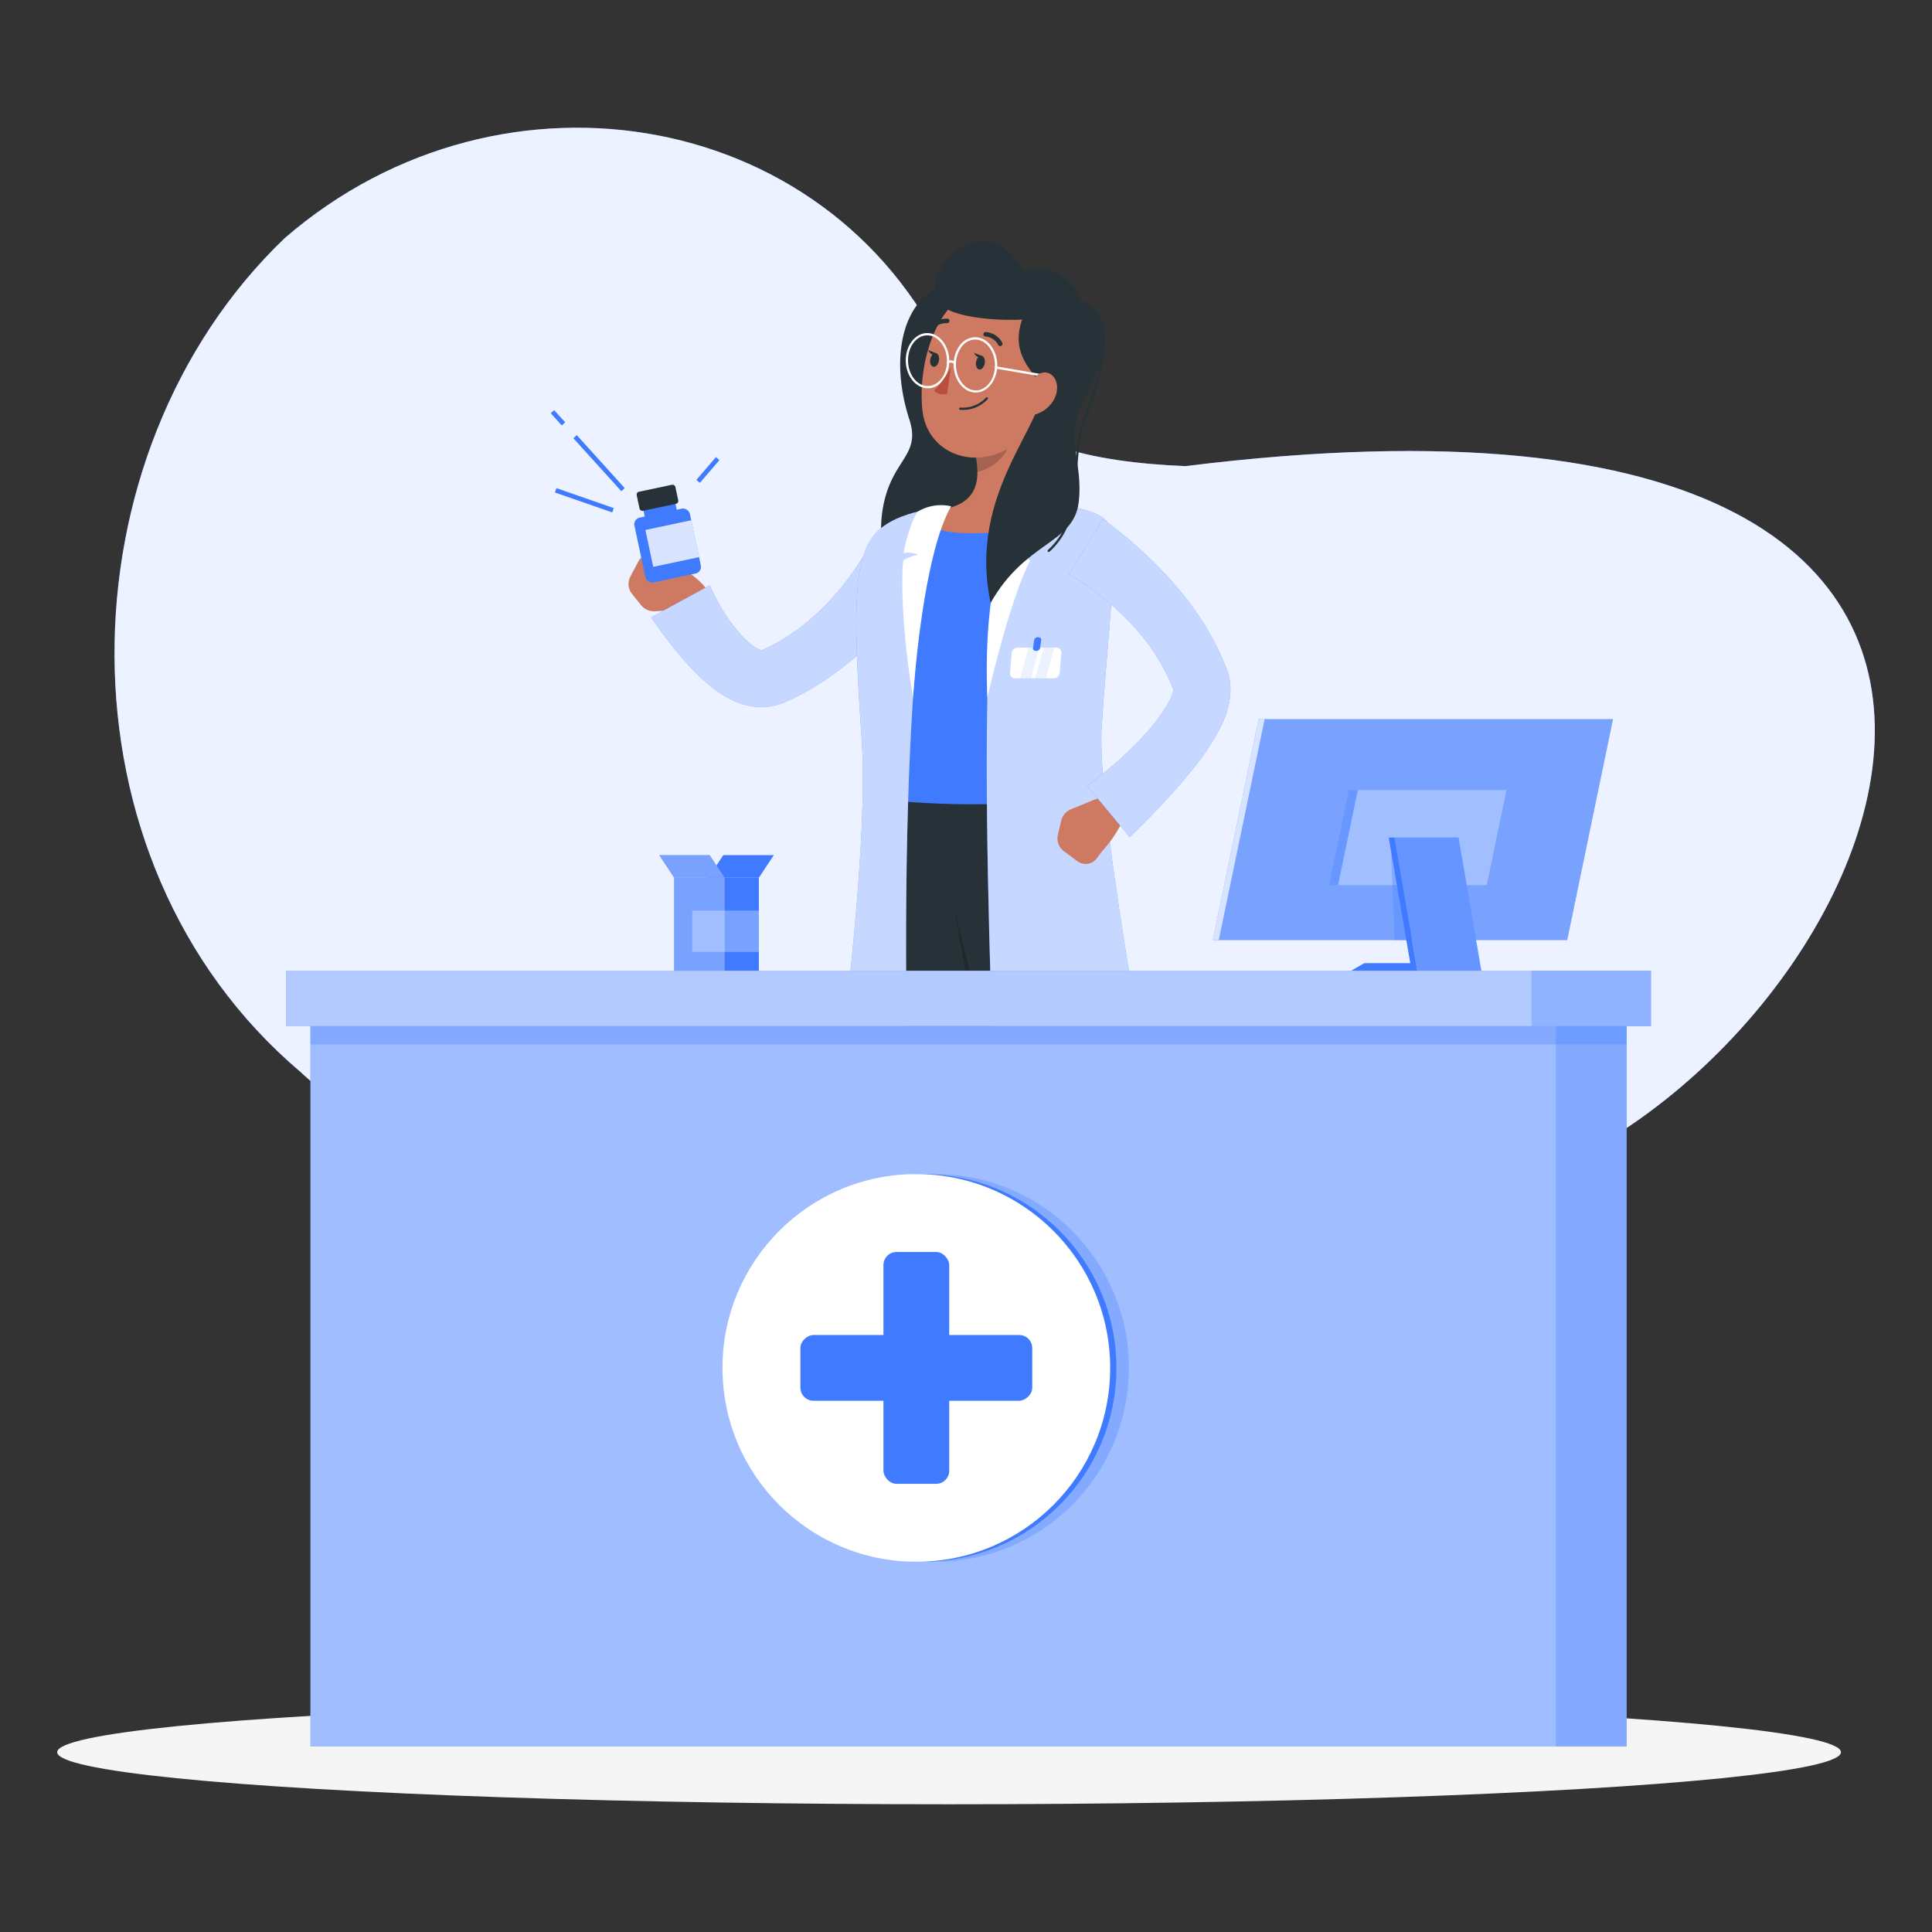 <?xml version="1.0" encoding="UTF-8" standalone="no"?>
<svg
   viewBox="0 0 420 420"
   version="1.1"
   id="svg77"
   sodipodi:docname="Pharmacist-rafiki.svg"
   width="420"
   height="420"
   inkscape:version="1.3.2 (091e20e, 2023-11-25, custom)"
   xmlns:inkscape="http://www.inkscape.org/namespaces/inkscape"
   xmlns:sodipodi="http://sodipodi.sourceforge.net/DTD/sodipodi-0.dtd"
   xmlns="http://www.w3.org/2000/svg"
   xmlns:svg="http://www.w3.org/2000/svg">
  <rect x="0" y="0" width="420" height="420" fill="#333333" stroke="none"/>
  <defs
     id="defs77" />
  <sodipodi:namedview
     id="namedview77"
     pagecolor="#ffffff"
     bordercolor="#000000"
     borderopacity="0.25"
     inkscape:showpageshadow="2"
     inkscape:pageopacity="0.0"
     inkscape:pagecheckerboard="0"
     inkscape:deskcolor="#d1d1d1"
     inkscape:zoom="1.092"
     inkscape:cx="250"
     inkscape:cy="249.54212"
     inkscape:window-width="1920"
     inkscape:window-height="1001"
     inkscape:window-x="-9"
     inkscape:window-y="-9"
     inkscape:window-maximized="1"
     inkscape:current-layer="freepik--background-simple--inject-153" />
  <g
     id="freepik--background-simple--inject-153"
     transform="translate(-43.679,-35.327)">
    <path
       d="M 301.38,136.66 C 533.46,107.81 447.83,277.94 363.43,295.35 278.91,313.07 148.58,305.89 109,268.35 54.64,222.28 56.69,133.85 105.61,87.06 153.24,45.89 226.29,59.19 250.79,116 c 10.91,16.2 31.02,19.83 50.59,20.66 z"
       style="fill:#407bff"
       id="path1" />
    <path
       d="M 301.38,136.66 C 533.46,107.81 447.83,277.94 363.43,295.35 278.91,313.07 148.58,305.89 109,268.35 54.64,222.28 56.69,133.85 105.61,87.06 153.24,45.89 226.29,59.19 250.79,116 c 10.91,16.2 31.02,19.83 50.59,20.66 z"
       style="opacity:0.9;fill:#ffffff"
       id="path2" />
  </g>
  <g
     id="freepik--Shadow--inject-153"
     transform="translate(-43.679,-35.327)">
    <ellipse
       id="freepik--path--inject-153"
       cx="250"
       cy="416.24"
       rx="193.89"
       ry="11.32"
       style="fill:#f5f5f5" />
  </g>
  <g
     id="freepik--Character--inject-153"
     transform="translate(-43.679,-35.327)">
    <path
       d="m 248.38,97.25 c -9.77,4.61 -10.71,18 -7,29.31 2.64,8.17 -4.29,8.6 -5.91,20.11 a 26.52,26.52 0 0 0 30.91,29.73 c 17.24,-3.19 0.55,-38.84 6.88,-51.27 6.33,-12.43 -14.38,-32.82 -24.88,-27.88 z"
       style="fill:#263238"
       id="path3" />
    <path
       d="m 281.2,378.84 11.11,0.81 c -1.53,8.85 -3,22.81 -3,22.81 h -8.81 c 0,0 1.03,-17.57 0.7,-23.62 z"
       style="fill:#ce7a63"
       id="path4" />
    <path
       d="m 223.37,378.84 11,0.81 c -2.48,8.85 -5.41,22.81 -5.41,22.81 h -8.81 c 0,0 2.91,-17.57 3.22,-23.62 z"
       style="fill:#ce7a63"
       id="path5" />
    <path
       d="m 271,411.2 c 7.66,0 7.11,-0.12 11.43,-0.26 3.69,-0.14 4.54,0.33 7.5,0.26 2.48,-0.05 2.56,-2.42 2,-5.14 -0.21,-1.05 -0.54,-2.27 -0.84,-3.78 a 1.84,1.84 0 0 0 -1.82,-1.47 h -8.95 a 2.14,2.14 0 0 0 -1.7,0.85 12.87,12.87 0 0 1 -8.9,5 c -4.18,0.55 -1.79,4.54 1.28,4.54 z"
       style="fill:#407bff"
       id="path6" />
    <path
       d="m 210.85,411.2 c 7.66,0 7.12,-0.12 11.43,-0.26 3.69,-0.14 4.54,0.33 7.5,0.26 2.48,-0.05 2.56,-2.42 2,-5.14 -0.22,-1.05 -0.54,-2.27 -0.85,-3.78 a 1.82,1.82 0 0 0 -1.81,-1.47 h -9 a 2.1,2.1 0 0 0 -1.69,0.85 12.91,12.91 0 0 1 -8.9,5 c -4.12,0.55 -1.73,4.54 1.32,4.54 z"
       style="fill:#407bff"
       id="path7" />
    <path
       d="m 234.87,206.1 c 0,0 -7,54.14 -6.36,88.52 -2.64,32.27 -6.88,94 -6.88,94 0.13,1.65 8.83,1 10.38,0 0,0 19.93,-41.66 16.69,-94 22.14,-54.6 20.82,-88.52 20.82,-88.52 z"
       style="fill:#263238"
       id="path8" />
    <path
       d="m 263.35,249.82 c -1.72,7.05 -3.93,14.87 -6.75,23.38 -0.82,-17.14 -5.46,-40.09 -5.61,-40.87 z"
       style="opacity:0.2"
       id="path9" />
    <path
       d="m 244.3,206.1 c 0,0 15.83,61.1 22.1,91.11 6.59,31.51 15.82,70.48 14,91.42 1.76,1 8.06,1.1 11.62,0 0,0 13.56,-59.69 -3.68,-90 6.24,-74.64 -13.51,-92.5 -13.51,-92.5 z"
       style="fill:#263238"
       id="path10" />
    <path
       d="m 279.63,384.27 a 29.14,29.14 0 0 1 -0.53,4.3 0.88,0.88 0 0 0 0.73,1.06 c 4.23,0.68 10.42,-0.31 12.39,-0.66 a 0.94,0.94 0 0 0 0.74,-0.74 l 0.74,-4 a 0.87,0.87 0 0 0 -0.87,-1 l -12.3,0.24 a 0.92,0.92 0 0 0 -0.9,0.8 z"
       style="fill:#263238"
       id="path11" />
    <path
       d="m 279.63,384.27 a 29.14,29.14 0 0 1 -0.53,4.3 0.88,0.88 0 0 0 0.73,1.06 c 4.23,0.68 10.42,-0.31 12.39,-0.66 a 0.94,0.94 0 0 0 0.74,-0.74 l 0.74,-4 a 0.87,0.87 0 0 0 -0.87,-1 l -12.3,0.24 a 0.92,0.92 0 0 0 -0.9,0.8 z"
       style="opacity:0.1;fill:#ffffff"
       id="path12" />
    <path
       d="m 220.79,384.08 c -0.12,1.12 -0.34,3.12 -0.55,4.59 a 0.87,0.87 0 0 0 0.74,1 61.09,61.09 0 0 0 11.46,-0.13 0.93,0.93 0 0 0 0.81,-0.68 l 1.07,-4 a 0.86,0.86 0 0 0 -0.8,-1.1 l -11.78,-0.47 a 0.91,0.91 0 0 0 -0.95,0.79 z"
       style="fill:#263238"
       id="path13" />
    <path
       d="m 220.79,384.08 c -0.12,1.12 -0.34,3.12 -0.55,4.59 a 0.87,0.87 0 0 0 0.74,1 61.09,61.09 0 0 0 11.46,-0.13 0.93,0.93 0 0 0 0.81,-0.68 l 1.07,-4 a 0.86,0.86 0 0 0 -0.8,-1.1 l -11.78,-0.47 a 0.91,0.91 0 0 0 -0.95,0.79 z"
       style="opacity:0.1;fill:#ffffff"
       id="path14" />
    <path
       d="m 181.11,164.48 1.93,2.4 a 3.6,3.6 0 0 0 3,1.33 l 5.41,-0.32 a 6.67,6.67 0 0 0 5.27,-3.14 l 0.72,-1.14 c -2.94,-4.2 -9.21,-6.57 -9.21,-6.57 l -1.72,-0.87 a 3,3 0 0 0 -4.06,1.21 l -1.78,3.37 a 3.43,3.43 0 0 0 0.44,3.73 z"
       style="fill:#ce7a63"
       id="path15" />
    <rect
       x="182.66"
       y="146.72"
       width="12.32"
       height="14.42"
       rx="1.47"
       transform="rotate(-11.99,188.801,153.936)"
       style="fill:#407bff"
       id="rect15" />
    <rect
       x="164.47"
       y="124.36"
       width="1"
       height="3.59"
       transform="rotate(-42.16,164.961,126.146)"
       style="fill:#407bff"
       id="rect16" />
    <rect
       x="194.32"
       y="137"
       width="6.52"
       height="1"
       transform="rotate(-49.36,197.573,137.507)"
       style="fill:#407bff"
       id="rect17" />
    <rect
       x="173.4"
       y="128.25"
       width="1"
       height="15.54"
       transform="rotate(-42.16,173.897,136.012)"
       style="fill:#407bff"
       id="rect18" />
    <rect
       x="170.22"
       y="137.5"
       width="1"
       height="13.2"
       transform="rotate(-70.8,170.704,144.101)"
       style="fill:#407bff"
       id="rect19" />
    <rect
       x="183.87"
       y="144.51"
       width="7.12"
       height="5.74"
       rx="0.65"
       transform="rotate(-11.99,187.419,147.389)"
       style="fill:#407bff"
       id="rect20" />
    <rect
       x="182.31"
       y="141.42"
       width="8.6"
       height="4.24"
       rx="0.61"
       transform="rotate(-11.99,186.618,143.55)"
       style="fill:#263238"
       id="rect21" />
    <rect
       x="184.72"
       y="149.39"
       width="10.19"
       height="8.2"
       transform="rotate(-11.99,189.813,153.465)"
       style="opacity:0.8;fill:#ffffff"
       id="rect22" />
    <path
       d="m 245.6,159.56 c -0.29,0.49 -0.47,0.75 -0.7,1.11 l -0.66,1 -1.32,1.87 c -0.89,1.24 -1.81,2.43 -2.76,3.6 -1.9,2.33 -3.88,4.6 -6,6.74 a 67.72,67.72 0 0 1 -14.43,11.36 c -1.36,0.78 -2.75,1.51 -4.19,2.18 l -1.09,0.48 -0.27,0.12 -0.15,0.07 -0.24,0.09 a 8.74,8.74 0 0 1 -1,0.34 12.34,12.34 0 0 1 -4.11,0.51 15.3,15.3 0 0 1 -6.66,-1.94 27.52,27.52 0 0 1 -4.55,-3.15 56,56 0 0 1 -6.66,-6.95 c -1,-1.2 -1.92,-2.39 -2.84,-3.61 -0.46,-0.61 -0.91,-1.22 -1.35,-1.85 -0.44,-0.63 -0.87,-1.2 -1.38,-2 L 198,162.57 c 0.16,0.41 0.44,1.06 0.71,1.59 0.27,0.53 0.56,1.11 0.86,1.66 a 35.27,35.27 0 0 0 1.91,3.21 30.45,30.45 0 0 0 4.38,5.42 12.15,12.15 0 0 0 2.17,1.7 3.67,3.67 0 0 0 1.2,0.5 c 0.05,0 0,0 0,0 v 0 h 0.09 l 0.2,-0.09 0.81,-0.36 c 1.07,-0.5 2.13,-1.06 3.17,-1.66 a 46.44,46.44 0 0 0 5.95,-4.24 57.32,57.32 0 0 0 5.37,-5.21 61.42,61.42 0 0 0 4.7,-6 c 0.71,-1 1.41,-2.1 2.06,-3.17 0.33,-0.54 0.64,-1.07 0.94,-1.61 l 0.42,-0.79 c 0.12,-0.24 0.29,-0.57 0.33,-0.69 z"
       style="fill:#407bff"
       id="path22" />
    <path
       d="m 245.6,159.56 c -0.29,0.49 -0.47,0.75 -0.7,1.11 l -0.66,1 -1.32,1.87 c -0.89,1.24 -1.81,2.43 -2.76,3.6 -1.9,2.33 -3.88,4.6 -6,6.74 a 67.72,67.72 0 0 1 -14.43,11.36 c -1.36,0.78 -2.75,1.51 -4.19,2.18 l -1.09,0.48 -0.27,0.12 -0.15,0.07 -0.24,0.09 a 8.74,8.74 0 0 1 -1,0.34 12.34,12.34 0 0 1 -4.11,0.51 15.3,15.3 0 0 1 -6.66,-1.94 27.52,27.52 0 0 1 -4.55,-3.15 56,56 0 0 1 -6.66,-6.95 c -1,-1.2 -1.92,-2.39 -2.84,-3.61 -0.46,-0.61 -0.91,-1.22 -1.35,-1.85 -0.44,-0.63 -0.87,-1.2 -1.38,-2 L 198,162.57 c 0.16,0.41 0.44,1.06 0.71,1.59 0.27,0.53 0.56,1.11 0.86,1.66 a 35.27,35.27 0 0 0 1.91,3.21 30.45,30.45 0 0 0 4.38,5.42 12.15,12.15 0 0 0 2.17,1.7 3.67,3.67 0 0 0 1.2,0.5 c 0.05,0 0,0 0,0 v 0 h 0.09 l 0.2,-0.09 0.81,-0.36 c 1.07,-0.5 2.13,-1.06 3.17,-1.66 a 46.44,46.44 0 0 0 5.95,-4.24 57.32,57.32 0 0 0 5.37,-5.21 61.42,61.42 0 0 0 4.7,-6 c 0.71,-1 1.41,-2.1 2.06,-3.17 0.33,-0.54 0.64,-1.07 0.94,-1.61 l 0.42,-0.79 c 0.12,-0.24 0.29,-0.57 0.33,-0.69 z"
       style="opacity:0.7;fill:#ffffff"
       id="path23" />
    <path
       d="m 231.16,160.3 a 164.4,164.4 0 0 0 0.27,17.78 c 0.32,7.72 2,15.84 4.1,28.34 4.23,2.47 25.61,1.45 39.29,-0.32 -0.83,-10.95 0.53,-23.47 7.95,-48.11 1.72,-5.71 -2.12,-11.2 -8.24,-11.78 -1.64,-0.16 -3.38,-0.29 -5.16,-0.37 a 141.36,141.36 0 0 0 -18.76,0 c -2,0.18 -4.16,0.42 -6.18,0.68 -7.29,0.95 -13.05,6.93 -13.27,13.78 z"
       style="fill:#407bff"
       id="path24" />
    <path
       d="m 234.79,209.05 a 185.77,185.77 0 0 0 41.5,-0.08 1,1 0 0 0 0.72,-1.32 c -0.34,-0.8 -0.68,-1.59 -1,-2.39 a 0.88,0.88 0 0 0 -0.89,-0.55 182.28,182.28 0 0 1 -39.9,0 0.89,0.89 0 0 0 -1,0.83 c -0.09,0.83 -0.17,1.65 -0.25,2.48 a 0.93,0.93 0 0 0 0.82,1.03 z"
       style="fill:#407bff"
       id="path25" />
    <path
       d="m 268.05,124.73 c -1.63,6 -3.63,17.1 0.29,21.13 0,0 1.19,5.91 -15,5.36 -12.47,-0.42 -3.75,-5.36 -3.75,-5.36 6.86,-1.61 7.06,-6.6 6.23,-11.29 z"
       style="fill:#ce7a63"
       id="path26" />
    <path
       d="m 268.77,144.92 c 0,0 -7.1,6.31 -9.22,21.52 -4,29.06 2.09,148.05 2.09,148.05 0,0 26,-8.49 35.44,-16.62 0.44,-8.14 -15.28,-83.12 -13.9,-104.64 1.38,-21.52 4.05,-40.27 1.27,-44.32 -2.78,-4.05 -15.68,-3.99 -15.68,-3.99 z"
       style="fill:#407bff"
       id="path27" />
    <path
       d="m 268.77,144.92 c 0,0 -7.1,6.31 -9.22,21.52 -4,29.06 2.09,148.05 2.09,148.05 0,0 26,-8.49 35.44,-16.62 0.44,-8.14 -15.28,-83.12 -13.9,-104.64 1.38,-21.52 4.05,-40.27 1.27,-44.32 -2.78,-4.05 -15.68,-3.99 -15.68,-3.99 z"
       style="opacity:0.7;fill:#ffffff"
       id="path28" />
    <path
       d="m 250.09,145.52 c -10.82,13.89 -10.74,104.17 -7.61,169 -9.61,-1.16 -19.88,-20.65 -19.88,-20.65 0,0 10.4,-68.77 8.4,-97.87 -2,-29.1 -1.72,-39.31 3,-44.69 4.72,-5.38 16.09,-5.79 16.09,-5.79 z"
       style="fill:#407bff"
       id="path29" />
    <path
       d="m 250.09,145.52 c -10.82,13.89 -10.74,104.17 -7.61,169 -9.61,-1.16 -19.88,-20.65 -19.88,-20.65 0,0 10.4,-68.77 8.4,-97.87 -2,-29.1 -1.72,-39.31 3,-44.69 4.72,-5.38 16.09,-5.79 16.09,-5.79 z"
       style="opacity:0.7;fill:#ffffff"
       id="path30" />
    <path
       d="m 267.86,144.4 c -1.86,1.6 -10.75,9.6 -9.55,42.6 0.9,-3.73 5,-21.41 9.33,-29.83 a 5.55,5.55 0 0 0 -3,-1 6.19,6.19 0 0 1 3.82,-0.67 c 1.22,-2.46 3.72,-7.63 6.15,-10.41 -2.61,-1.68 -6.75,-0.69 -6.75,-0.69 z"
       style="fill:#ffffff"
       id="path31" />
    <path
       d="m 242.17,187 c 0,0 1.93,-30.67 8.29,-41.61 a 9.89,9.89 0 0 0 -7.23,1.13 c -1.33,1.6 -3.07,7.75 -3.07,9.08 a 4.42,4.42 0 0 1 3.05,0.34 10,10 0 0 0 -3.13,1.17 c -0.42,2.17 -0.62,13.76 2.09,29.89 z"
       style="fill:#ffffff"
       id="path32" />
    <path
       d="m 272.84,182.79 h -8.59 a 1.09,1.09 0 0 1 -1,-1.29 l 0.35,-4.08 a 1.36,1.36 0 0 1 1.22,-1.3 h 8.59 a 1.1,1.1 0 0 1 1,1.3 l -0.36,4.08 a 1.35,1.35 0 0 1 -1.21,1.29 z"
       style="fill:#ffffff"
       id="path33" />
    <polygon
       points="267.27,176.12 269.61,176.12 267.81,182.79 265.47,182.79 "
       style="opacity:0.1;fill:#407bff"
       id="polygon33" />
    <polygon
       points="270.53,176.12 272.86,176.12 271.06,182.79 268.73,182.79 "
       style="opacity:0.1;fill:#407bff"
       id="polygon34" />
    <path
       d="m 268.92,176.82 v 0 c -0.42,0 -0.73,-0.24 -0.68,-0.55 l 0.27,-1.87 a 0.8,0.8 0 0 1 0.84,-0.55 v 0 c 0.42,0 0.73,0.24 0.69,0.55 l -0.27,1.87 a 0.82,0.82 0 0 1 -0.85,0.55 z"
       style="fill:#407bff"
       id="path34" />
    <path
       d="m 263.06,128.74 -7.25,5.82 a 19,19 0 0 1 0.33,3.33 c 2.6,-0.37 6.34,-3.19 6.82,-5.89 a 9.2,9.2 0 0 0 0.1,-3.26 z"
       style="opacity:0.2"
       id="path35" />
    <path
       d="m 273.21,112.61 c -1.83,9.75 -2.4,13.91 -8,18.58 -8.37,7 -19.87,3.32 -21,-6.62 -1,-8.95 2.17,-23.39 12.22,-26.61 a 12.71,12.71 0 0 1 16.78,14.65 z"
       style="fill:#ce7a63"
       id="path36" />
    <path
       d="m 255.8,120.66 c -2.56,0 -4.7,-2.6 -4.8,-5.87 a 7,7 0 0 1 1.24,-4.26 4.28,4.28 0 0 1 3.32,-1.89 h 0.11 c 2.56,0 4.7,2.61 4.8,5.87 v 0 c 0.09,3.31 -2,6.07 -4.56,6.15 z m -0.13,-11.52 h -0.1 a 3.78,3.78 0 0 0 -2.92,1.68 6.37,6.37 0 0 0 -1.15,4 c 0.09,3 2.1,5.44 4.4,5.38 2.3,-0.06 4.16,-2.6 4.07,-5.63 v 0 c -0.09,-3.04 -1.97,-5.43 -4.3,-5.43 z"
       style="fill:#ffffff"
       id="path37" />
    <path
       d="m 251.26,114.51 a 0.25,0.25 0 0 1 -0.15,-0.05 c 0,0 -0.76,-0.56 -1.14,-0.16 a 0.25,0.25 0 1 1 -0.36,-0.34 c 0.54,-0.58 1.38,-0.21 1.8,0.1 a 0.25,0.25 0 0 1 0.05,0.35 0.28,0.28 0 0 1 -0.2,0.1 z"
       style="fill:#ffffff"
       id="path38" />
    <path
       d="m 245.38,119.74 c -2.56,0 -4.7,-2.6 -4.8,-5.86 -0.1,-3.26 1.94,-6.07 4.55,-6.15 h 0.11 c 2.56,0 4.7,2.6 4.8,5.87 0.1,3.27 -1.94,6.07 -4.55,6.14 z m -0.14,-11.51 h -0.09 c -2.34,0.07 -4.16,2.59 -4.07,5.63 0.09,3.04 2,5.38 4.3,5.38 h 0.09 c 2.34,-0.07 4.16,-2.59 4.07,-5.63 -0.09,-3.04 -2.01,-5.38 -4.3,-5.38 z"
       style="fill:#ffffff"
       id="path39" />
    <path
       d="m 266.4,103.52 c -4,8.9 2.65,13 3.64,15.8 1.39,7.72 -16.2,23.05 -11,47.06 7.58,-13.42 18,-12.78 19.13,-21.81 1.13,-9.3 -3.53,-14 1.42,-22.89 4.95,-8.89 6.7,-19.46 -2,-21.11 -8.7,-1.65 -11.19,2.95 -11.19,2.95 z"
       style="fill:#263238"
       id="path40" />
    <path
       d="m 271.67,155.33 a 0.24,0.24 0 0 1 -0.19,-0.08 0.25,0.25 0 0 1 0,-0.35 c 5.05,-4.58 5.43,-10.56 5.84,-16.9 0.27,-4.15 0.55,-8.45 2.2,-12.49 2.9,-7.1 5.31,-17.08 2.53,-21.81 a 5,5 0 0 0 -3.89,-2.52 0.26,0.26 0 0 1 -0.22,-0.28 0.24,0.24 0 0 1 0.28,-0.22 5.45,5.45 0 0 1 4.26,2.76 c 2.87,4.89 0.59,14.71 -2.5,22.26 -1.62,4 -1.89,8.22 -2.16,12.33 -0.41,6.44 -0.8,12.52 -6,17.24 a 0.27,0.27 0 0 1 -0.15,0.06 z"
       style="fill:#263238"
       id="path41" />
    <path
       d="m 268.68,104.6 c -6.59,0.75 -18.24,0 -20.92,-3.42 -2.68,-3.42 0.81,-12 8.56,-13.35 6.3,-1.08 10.08,6.67 10.08,6.67 0,0 6,-3 11.23,3.87 4.77,6.23 -5.63,13.29 -8.95,6.23 z"
       style="fill:#263238"
       id="path42" />
    <path
       d="m 271.16,117.35 v 0 l -11.05,-1.9 a 0.24,0.24 0 0 1 -0.2,-0.29 0.25,0.25 0 0 1 0.29,-0.2 l 11,1.9 a 0.25,0.25 0 0 1 0,0.49 z"
       style="fill:#ffffff"
       id="path43" />
    <path
       d="m 257.77,114.24 c -0.12,0.82 -0.65,1.46 -1.17,1.42 -0.52,-0.04 -0.86,-0.74 -0.75,-1.56 0.11,-0.82 0.65,-1.47 1.17,-1.43 0.52,0.04 0.86,0.74 0.75,1.57 z"
       style="fill:#263238"
       id="path44" />
    <path
       d="m 247.81,113.65 c -0.12,0.82 -0.64,1.46 -1.17,1.42 -0.53,-0.04 -0.86,-0.74 -0.74,-1.56 0.12,-0.82 0.64,-1.46 1.17,-1.42 0.53,0.04 0.86,0.73 0.74,1.56 z"
       style="fill:#263238"
       id="path45" />
    <path
       d="m 247.29,112.15 -1.86,-0.72 c 0,0 0.78,1.63 1.86,0.72 z"
       style="fill:#263238"
       id="path46" />
    <path
       d="m 250.38,115.21 a 24.5,24.5 0 0 1 -3.63,5.05 c 0.92,1.09 2.8,0.76 2.8,0.76 z"
       style="fill:#ba4d3c"
       id="path47" />
    <path
       d="m 253.76,124.41 a 6.91,6.91 0 0 1 -1.37,0 0.23,0.23 0 0 1 -0.21,-0.26 0.26,0.26 0 0 1 0.28,-0.22 6.93,6.93 0 0 0 5.58,-2.17 0.24,0.24 0 0 1 0.34,0 0.24,0.24 0 0 1 0,0.34 7.21,7.21 0 0 1 -4.62,2.31 z"
       style="fill:#263238"
       id="path48" />
    <path
       d="m 272.63,122.48 a 6.8,6.8 0 0 1 -4.56,3.1 c -2.32,0.32 -3,-2.38 -1.92,-4.87 1,-2.24 3.33,-5.1 5.46,-4.27 2.13,0.83 2.39,3.91 1.02,6.04 z"
       style="fill:#ce7a63"
       id="path49" />
    <path
       d="m 261,110.56 a 0.42,0.42 0 0 1 -0.29,-0.21 3.55,3.55 0 0 0 -2.81,-1.88 0.44,0.44 0 0 1 -0.44,-0.49 0.52,0.52 0 0 1 0.53,-0.47 4.43,4.43 0 0 1 3.58,2.34 0.49,0.49 0 0 1 -0.21,0.65 0.46,0.46 0 0 1 -0.36,0.06 z"
       style="fill:#263238"
       id="path50" />
    <path
       d="m 245.92,107.23 a 0.45,0.45 0 0 1 -0.35,-0.78 5.08,5.08 0 0 1 4.12,-1.84 0.45,0.45 0 0 1 0.39,0.53 0.52,0.52 0 0 1 -0.56,0.43 4.07,4.07 0 0 0 -3.25,1.49 0.53,0.53 0 0 1 -0.35,0.17 z"
       style="fill:#263238"
       id="path51" />
    <path
       d="m 257.25,112.74 -1.86,-0.72 c 0,0 0.78,1.62 1.86,0.72 z"
       style="fill:#263238"
       id="path52" />
    <path
       d="m 273.66,216.75 0.71,-3 a 3.58,3.58 0 0 1 2.13,-2.5 l 5,-2.05 a 6.68,6.68 0 0 1 6.11,0.55 l 1.14,0.72 c -0.84,5.05 -5.47,9.9 -5.47,9.9 l -1.16,1.53 a 3,3 0 0 1 -4.2,0.67 l -3.05,-2.27 a 3.44,3.44 0 0 1 -1.21,-3.55 z"
       style="fill:#ce7a63"
       id="path53" />
    <path
       d="m 283.39,148.21 c 0.53,0.34 0.83,0.56 1.21,0.84 l 1.06,0.79 c 0.69,0.53 1.37,1 2,1.59 q 2,1.6 3.87,3.32 a 90.86,90.86 0 0 1 7.17,7.25 71.6,71.6 0 0 1 6.26,8.23 c 0.94,1.47 1.85,3 2.65,4.54 a 50.71,50.71 0 0 1 2.27,4.83 l 0.49,1.25 0.06,0.16 0.11,0.31 0.19,0.61 c 0.1,0.41 0.2,0.82 0.26,1.22 a 13.54,13.54 0 0 1 0,4.33 21.4,21.4 0 0 1 -2.14,6.24 52.59,52.59 0 0 1 -6,8.93 c -2.11,2.67 -4.33,5.13 -6.58,7.54 -1.13,1.2 -2.25,2.4 -3.41,3.57 l -1.75,1.75 c -0.61,0.59 -1.15,1.15 -1.84,1.8 L 280,206.12 c 0.51,-0.35 1.15,-0.82 1.72,-1.26 l 1.74,-1.38 c 1.15,-0.93 2.3,-1.87 3.4,-2.87 a 78.16,78.16 0 0 0 6.19,-6.15 35.71,35.71 0 0 0 4.69,-6.44 9.86,9.86 0 0 0 1,-2.55 c 0,-0.26 0,-0.38 0,-0.32 a 0.18,0.18 0 0 0 0,0.06 0.14,0.14 0 0 0 0,0.06 v 0 -0.11 l -0.37,-0.93 a 44.36,44.36 0 0 0 -9.14,-13.67 58.43,58.43 0 0 0 -6.32,-5.74 c -1.12,-0.88 -2.28,-1.72 -3.44,-2.52 -0.59,-0.4 -1.17,-0.8 -1.76,-1.16 l -0.88,-0.52 -0.77,-0.43 z"
       style="fill:#407bff"
       id="path54" />
    <path
       d="m 283.39,148.21 c 0.53,0.34 0.83,0.56 1.21,0.84 l 1.06,0.79 c 0.69,0.53 1.37,1 2,1.59 q 2,1.6 3.87,3.32 a 90.86,90.86 0 0 1 7.17,7.25 71.6,71.6 0 0 1 6.26,8.23 c 0.94,1.47 1.85,3 2.65,4.54 a 50.71,50.71 0 0 1 2.27,4.83 l 0.49,1.25 0.06,0.16 0.11,0.31 0.19,0.61 c 0.1,0.41 0.2,0.82 0.26,1.22 a 13.54,13.54 0 0 1 0,4.33 21.4,21.4 0 0 1 -2.14,6.24 52.59,52.59 0 0 1 -6,8.93 c -2.11,2.67 -4.33,5.13 -6.58,7.54 -1.13,1.2 -2.25,2.4 -3.41,3.57 l -1.75,1.75 c -0.61,0.59 -1.15,1.15 -1.84,1.8 L 280,206.12 c 0.51,-0.35 1.15,-0.82 1.72,-1.26 l 1.74,-1.38 c 1.15,-0.93 2.3,-1.87 3.4,-2.87 a 78.16,78.16 0 0 0 6.19,-6.15 35.71,35.71 0 0 0 4.69,-6.44 9.86,9.86 0 0 0 1,-2.55 c 0,-0.26 0,-0.38 0,-0.32 a 0.18,0.18 0 0 0 0,0.06 0.14,0.14 0 0 0 0,0.06 v 0 -0.11 l -0.37,-0.93 a 44.36,44.36 0 0 0 -9.14,-13.67 58.43,58.43 0 0 0 -6.32,-5.74 c -1.12,-0.88 -2.28,-1.72 -3.44,-2.52 -0.59,-0.4 -1.17,-0.8 -1.76,-1.16 l -0.88,-0.52 -0.77,-0.43 z"
       style="opacity:0.7;fill:#ffffff"
       id="path55" />
  </g>
  <g
     id="freepik--Counter--inject-153"
     transform="translate(-43.679,-35.327)">
    <rect
       x="105.89"
       y="246.36"
       width="296.69"
       height="12.05"
       style="fill:#407bff"
       id="rect55" />
    <rect
       x="105.89"
       y="246.36"
       width="296.69"
       height="12.05"
       style="opacity:0.6;fill:#ffffff"
       id="rect56" />
    <rect
       x="376.61"
       y="246.36"
       width="25.97"
       height="12.05"
       style="opacity:0.3;fill:#407bff"
       id="rect57" />
    <rect
       x="111.17"
       y="258.41"
       width="286.12"
       height="156.59"
       style="fill:#407bff"
       id="rect58" />
    <rect
       x="111.17"
       y="258.41"
       width="286.12"
       height="156.59"
       style="opacity:0.5;fill:#ffffff"
       id="rect59" />
    <rect
       x="381.9"
       y="258.41"
       width="15.4"
       height="156.59"
       style="opacity:0.3;fill:#407bff"
       id="rect60" />
    <rect
       x="111.17"
       y="258.41"
       width="286.12"
       height="3.97"
       style="opacity:0.3;fill:#407bff"
       id="rect61" />
    <circle
       cx="246.95"
       cy="332.7"
       r="42.14"
       style="opacity:0.3;fill:#407bff"
       id="circle61" />
    <circle
       cx="244.24"
       cy="332.7"
       r="42.14"
       style="fill:#407bff"
       id="circle62" />
    <circle
       cx="242.88"
       cy="332.7"
       r="42.14"
       style="fill:#ffffff"
       id="circle63" />
    <rect
       x="235.73"
       y="307.5"
       width="14.3"
       height="50.4"
       rx="2.85"
       style="fill:#407bff"
       id="rect63" />
    <rect
       x="235.73"
       y="307.5"
       width="14.3"
       height="50.4"
       rx="2.85"
       transform="rotate(90,242.885,332.695)"
       style="fill:#407bff"
       id="rect64" />
    <polygon
       points="317.3,191.67 394.33,191.67 384.37,239.69 307.33,239.69 "
       style="fill:#407bff"
       id="polygon64" />
    <polygon
       points="317.3,191.67 394.33,191.67 384.37,239.69 307.33,239.69 "
       style="opacity:0.3;fill:#ffffff"
       id="polygon65" />
    <polygon
       points="338.84,207.08 371.17,207.08 366.88,227.75 334.55,227.75 "
       style="opacity:0.3;fill:#ffffff"
       id="polygon66" />
    <polygon
       points="338.84,207.08 336.91,207.08 332.62,227.75 334.55,227.75 "
       style="opacity:0.3;fill:#407bff"
       id="polygon67" />
    <polygon
       points="346.86,239.69 352.65,239.69 351.79,218.35 345.99,218.35 "
       style="opacity:0.3;fill:#407bff"
       id="polygon68" />
    <polygon
       points="317.3,191.67 318.6,191.67 308.63,239.69 307.33,239.69 "
       style="opacity:0.7;fill:#ffffff"
       id="polygon69" />
    <polygon
       points="360.75,217.41 346.83,217.41 351.79,246.35 365.71,246.35 "
       style="fill:#407bff"
       id="polygon70" />
    <polygon
       points="360.75,217.41 346.83,217.41 351.79,246.35 365.71,246.35 "
       style="opacity:0.2;fill:#ffffff"
       id="polygon71" />
    <polygon
       points="346.83,217.41 345.58,217.41 350.54,246.35 351.79,246.35 "
       style="fill:#407bff"
       id="polygon72" />
    <polygon
       points="346.83,217.41 345.58,217.41 350.54,246.35 351.79,246.35 "
       style="opacity:0;fill:#ffffff"
       id="polygon73" />
    <polygon
       points="337.42,246.35 351.12,246.35 351.12,244.71 340.26,244.71 "
       style="fill:#407bff"
       id="polygon74" />
    <rect
       x="190.23"
       y="226.14"
       width="18.42"
       height="20.21"
       style="fill:#407bff"
       id="rect74" />
    <polygon
       points="211.9,221.22 200.92,221.22 197.67,226.14 208.65,226.14 "
       style="fill:#407bff"
       id="polygon75" />
    <rect
       x="190.23"
       y="226.14"
       width="10.98"
       height="20.21"
       transform="rotate(180,195.725,236.25)"
       style="opacity:0.3;fill:#ffffff"
       id="rect75" />
    <rect
       x="194.17"
       y="233.28"
       width="14.48"
       height="8.99"
       style="opacity:0.3;fill:#ffffff"
       id="rect76" />
    <polygon
       points="186.98,221.22 197.96,221.22 201.21,226.14 190.23,226.14 "
       style="fill:#407bff"
       id="polygon76" />
    <polygon
       points="186.98,221.22 197.96,221.22 201.21,226.14 190.23,226.14 "
       style="opacity:0.3;fill:#ffffff"
       id="polygon77" />
  </g>
</svg>
